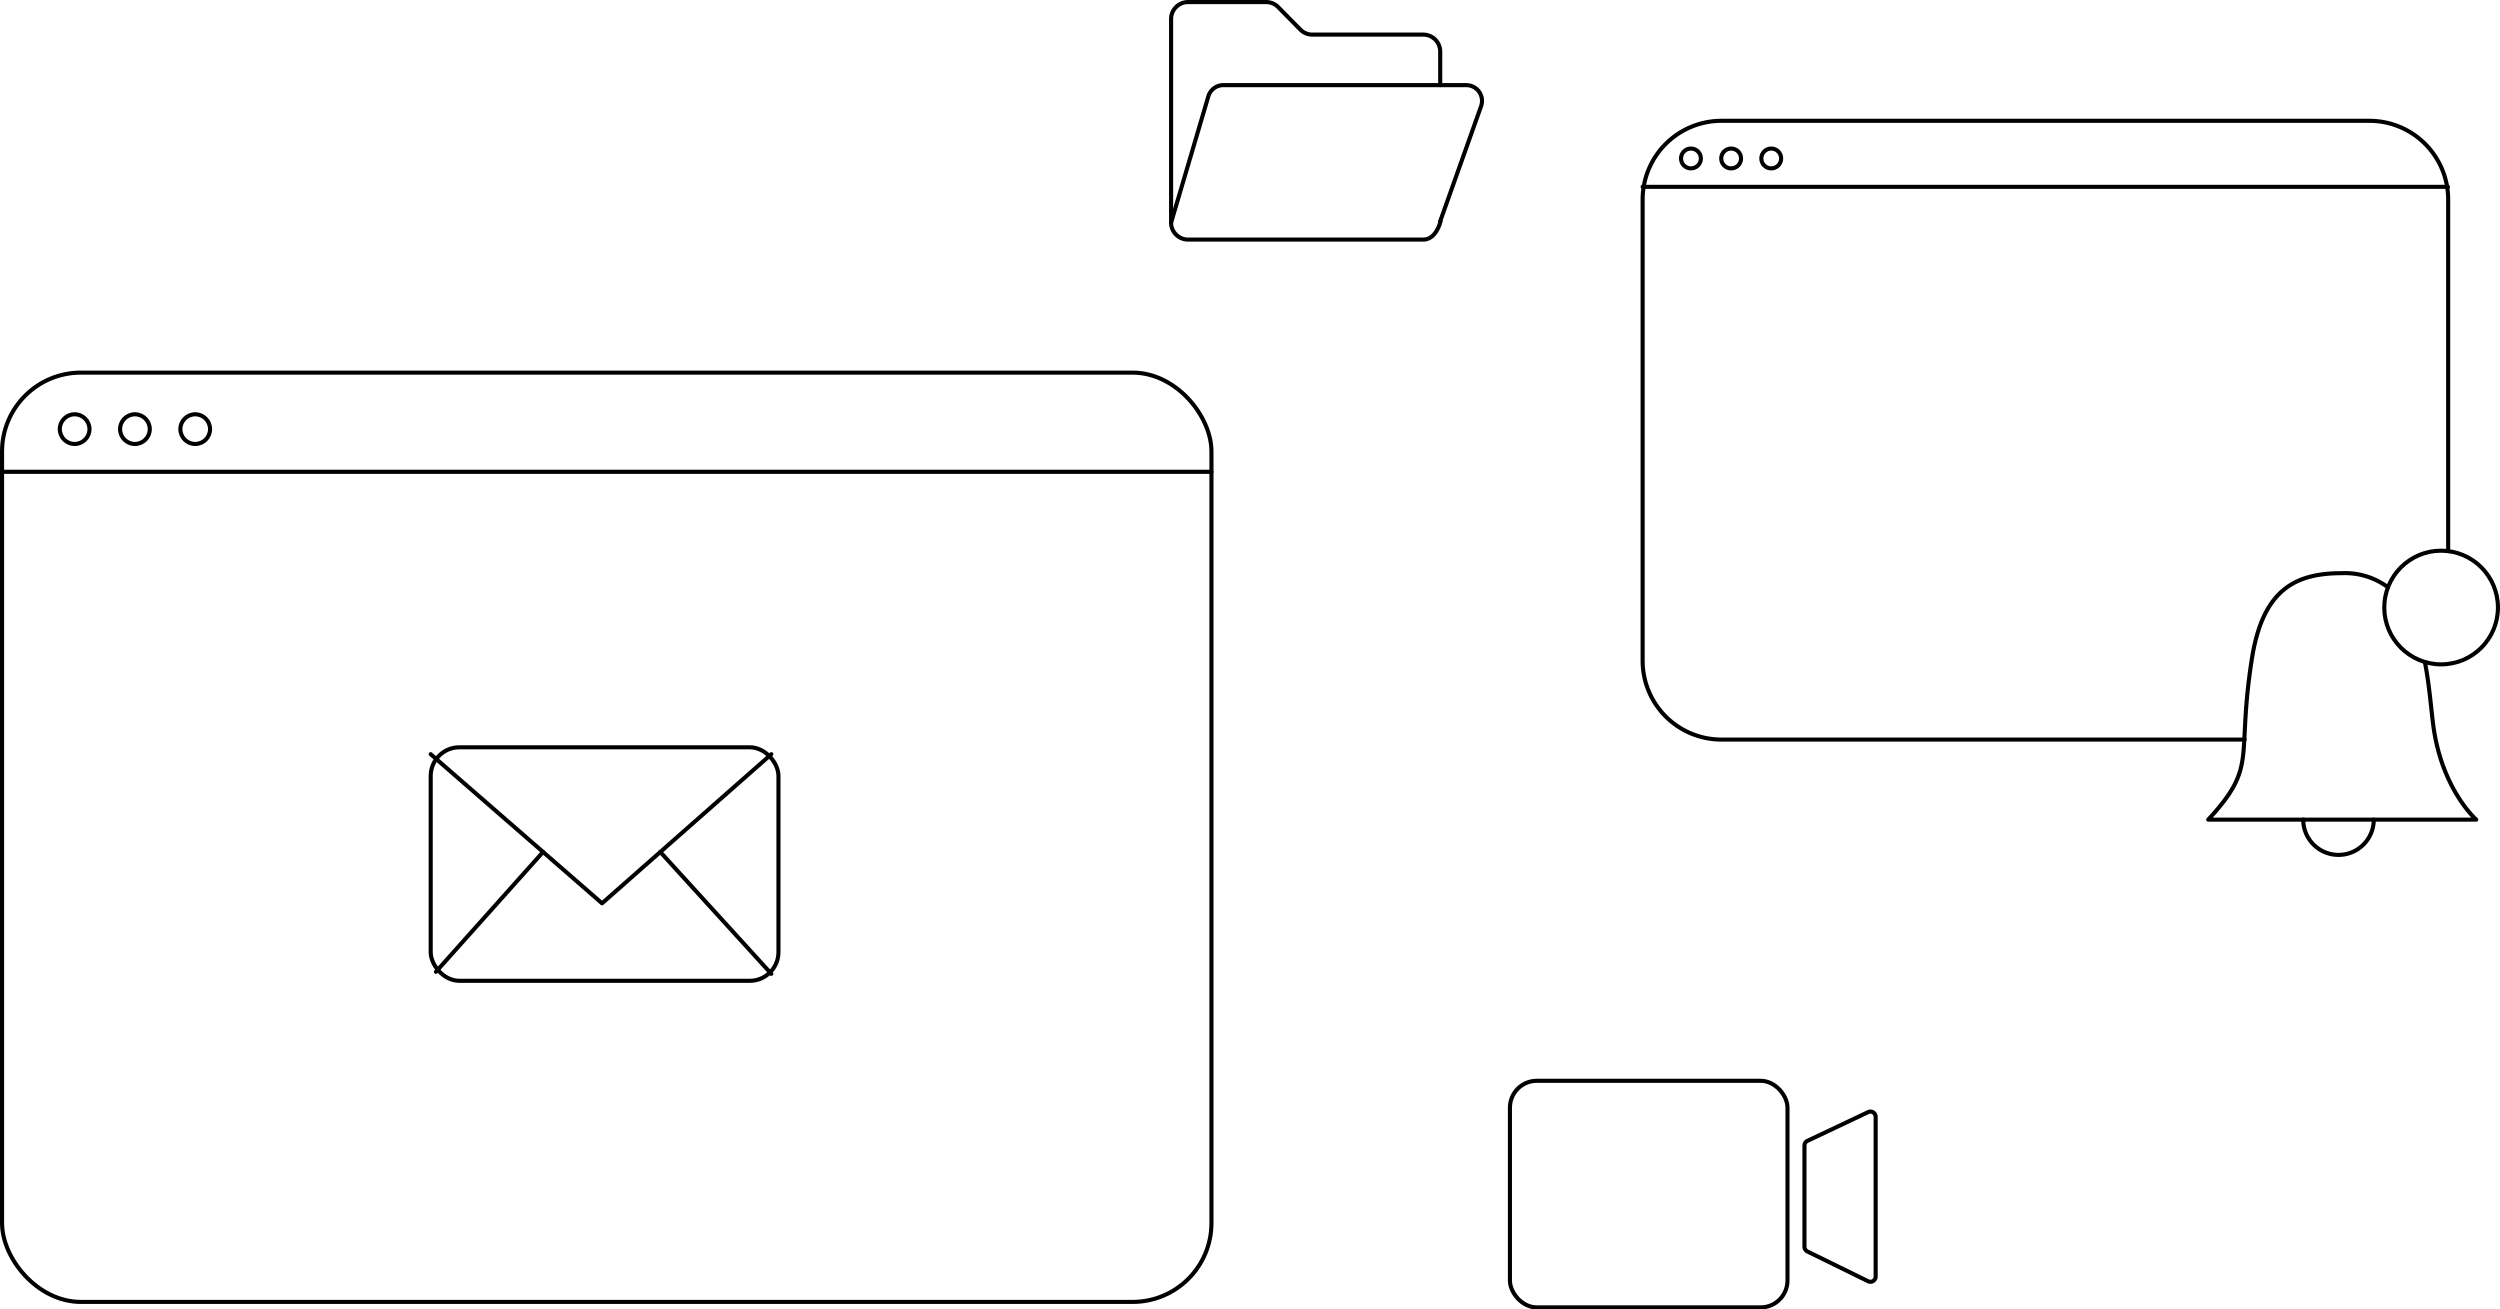 <svg xmlns="http://www.w3.org/2000/svg" viewBox="0 0 304.8 159.65"><defs><style>.cls-1{fill:none;stroke:#000;stroke-linecap:round;stroke-linejoin:round;stroke-width:0.5px;}</style></defs><g id="Capa_2" data-name="Capa 2"><g id="Capa_3" data-name="Capa 3"><path class="cls-1" d="M273.66,90.17H209.88a9.61,9.61,0,0,1-9.61-9.61V24.34a9.61,9.61,0,0,1,9.61-9.61h79a9.6,9.6,0,0,1,9.6,9.61V67.19"/><line class="cls-1" x1="200.27" y1="22.78" x2="298.45" y2="22.78"/><circle class="cls-1" cx="206.16" cy="19.32" r="1.21"/><circle class="cls-1" cx="211.06" cy="19.32" r="1.21"/><circle class="cls-1" cx="215.95" cy="19.32" r="1.21"/><rect class="cls-1" x="0.25" y="45.43" width="147.45" height="113.3" rx="9.61"/><line class="cls-1" x1="0.25" y1="57.52" x2="147.7" y2="57.52"/><circle class="cls-1" cx="9.1" cy="52.32" r="1.81"/><circle class="cls-1" cx="16.45" cy="52.32" r="1.81"/><circle class="cls-1" cx="23.8" cy="52.32" r="1.81"/><rect class="cls-1" x="184.09" y="131.77" width="33.84" height="27.63" rx="3.28"/><path class="cls-1" d="M220,139.67V152a.64.64,0,0,0,.36.58l7.4,3.63a.64.64,0,0,0,.92-.58V136.17a.64.64,0,0,0-.92-.58l-7.39,3.5A.64.64,0,0,0,220,139.67Z"/><circle class="cls-1" cx="297.62" cy="74.07" r="6.93"/><path class="cls-1" d="M280.81,99.93a4.3,4.3,0,1,0,8.6,0"/><path class="cls-1" d="M291.14,71.6a8.8,8.8,0,0,0-5.56-1.72c-5.62,0-9.63,1.87-11,10.25-2,12.49.81,13.11-5.35,19.8H301.9s-4.28-3.75-5.26-11.69c-.27-2.13-.47-4.84-1-7.52"/><path class="cls-1" d="M175.59,10.38V6.29a2.07,2.07,0,0,0-2.08-2.07H160a2.06,2.06,0,0,1-1.46-.61L155.83.86a2.08,2.08,0,0,0-1.47-.61h-9.51a2.07,2.07,0,0,0-2.07,2.07V27.14a2.07,2.07,0,0,0,2.07,2.07h28.66c1.15,0,1.8-1.09,2.12-2.21"/><path class="cls-1" d="M142.78,27.14l4.54-15.39a1.91,1.91,0,0,1,1.83-1.37h29.62a1.92,1.92,0,0,1,1.81,2.55l-5,14.07"/><rect class="cls-1" x="52.51" y="91.11" width="42.4" height="28.47" rx="3.5"/><polyline class="cls-1" points="94.04 91.95 73.4 110.13 52.51 91.95"/><line class="cls-1" x1="53.15" y1="118.48" x2="66.21" y2="103.87"/><line class="cls-1" x1="80.5" y1="103.87" x2="94.04" y2="118.73"/></g></g></svg>